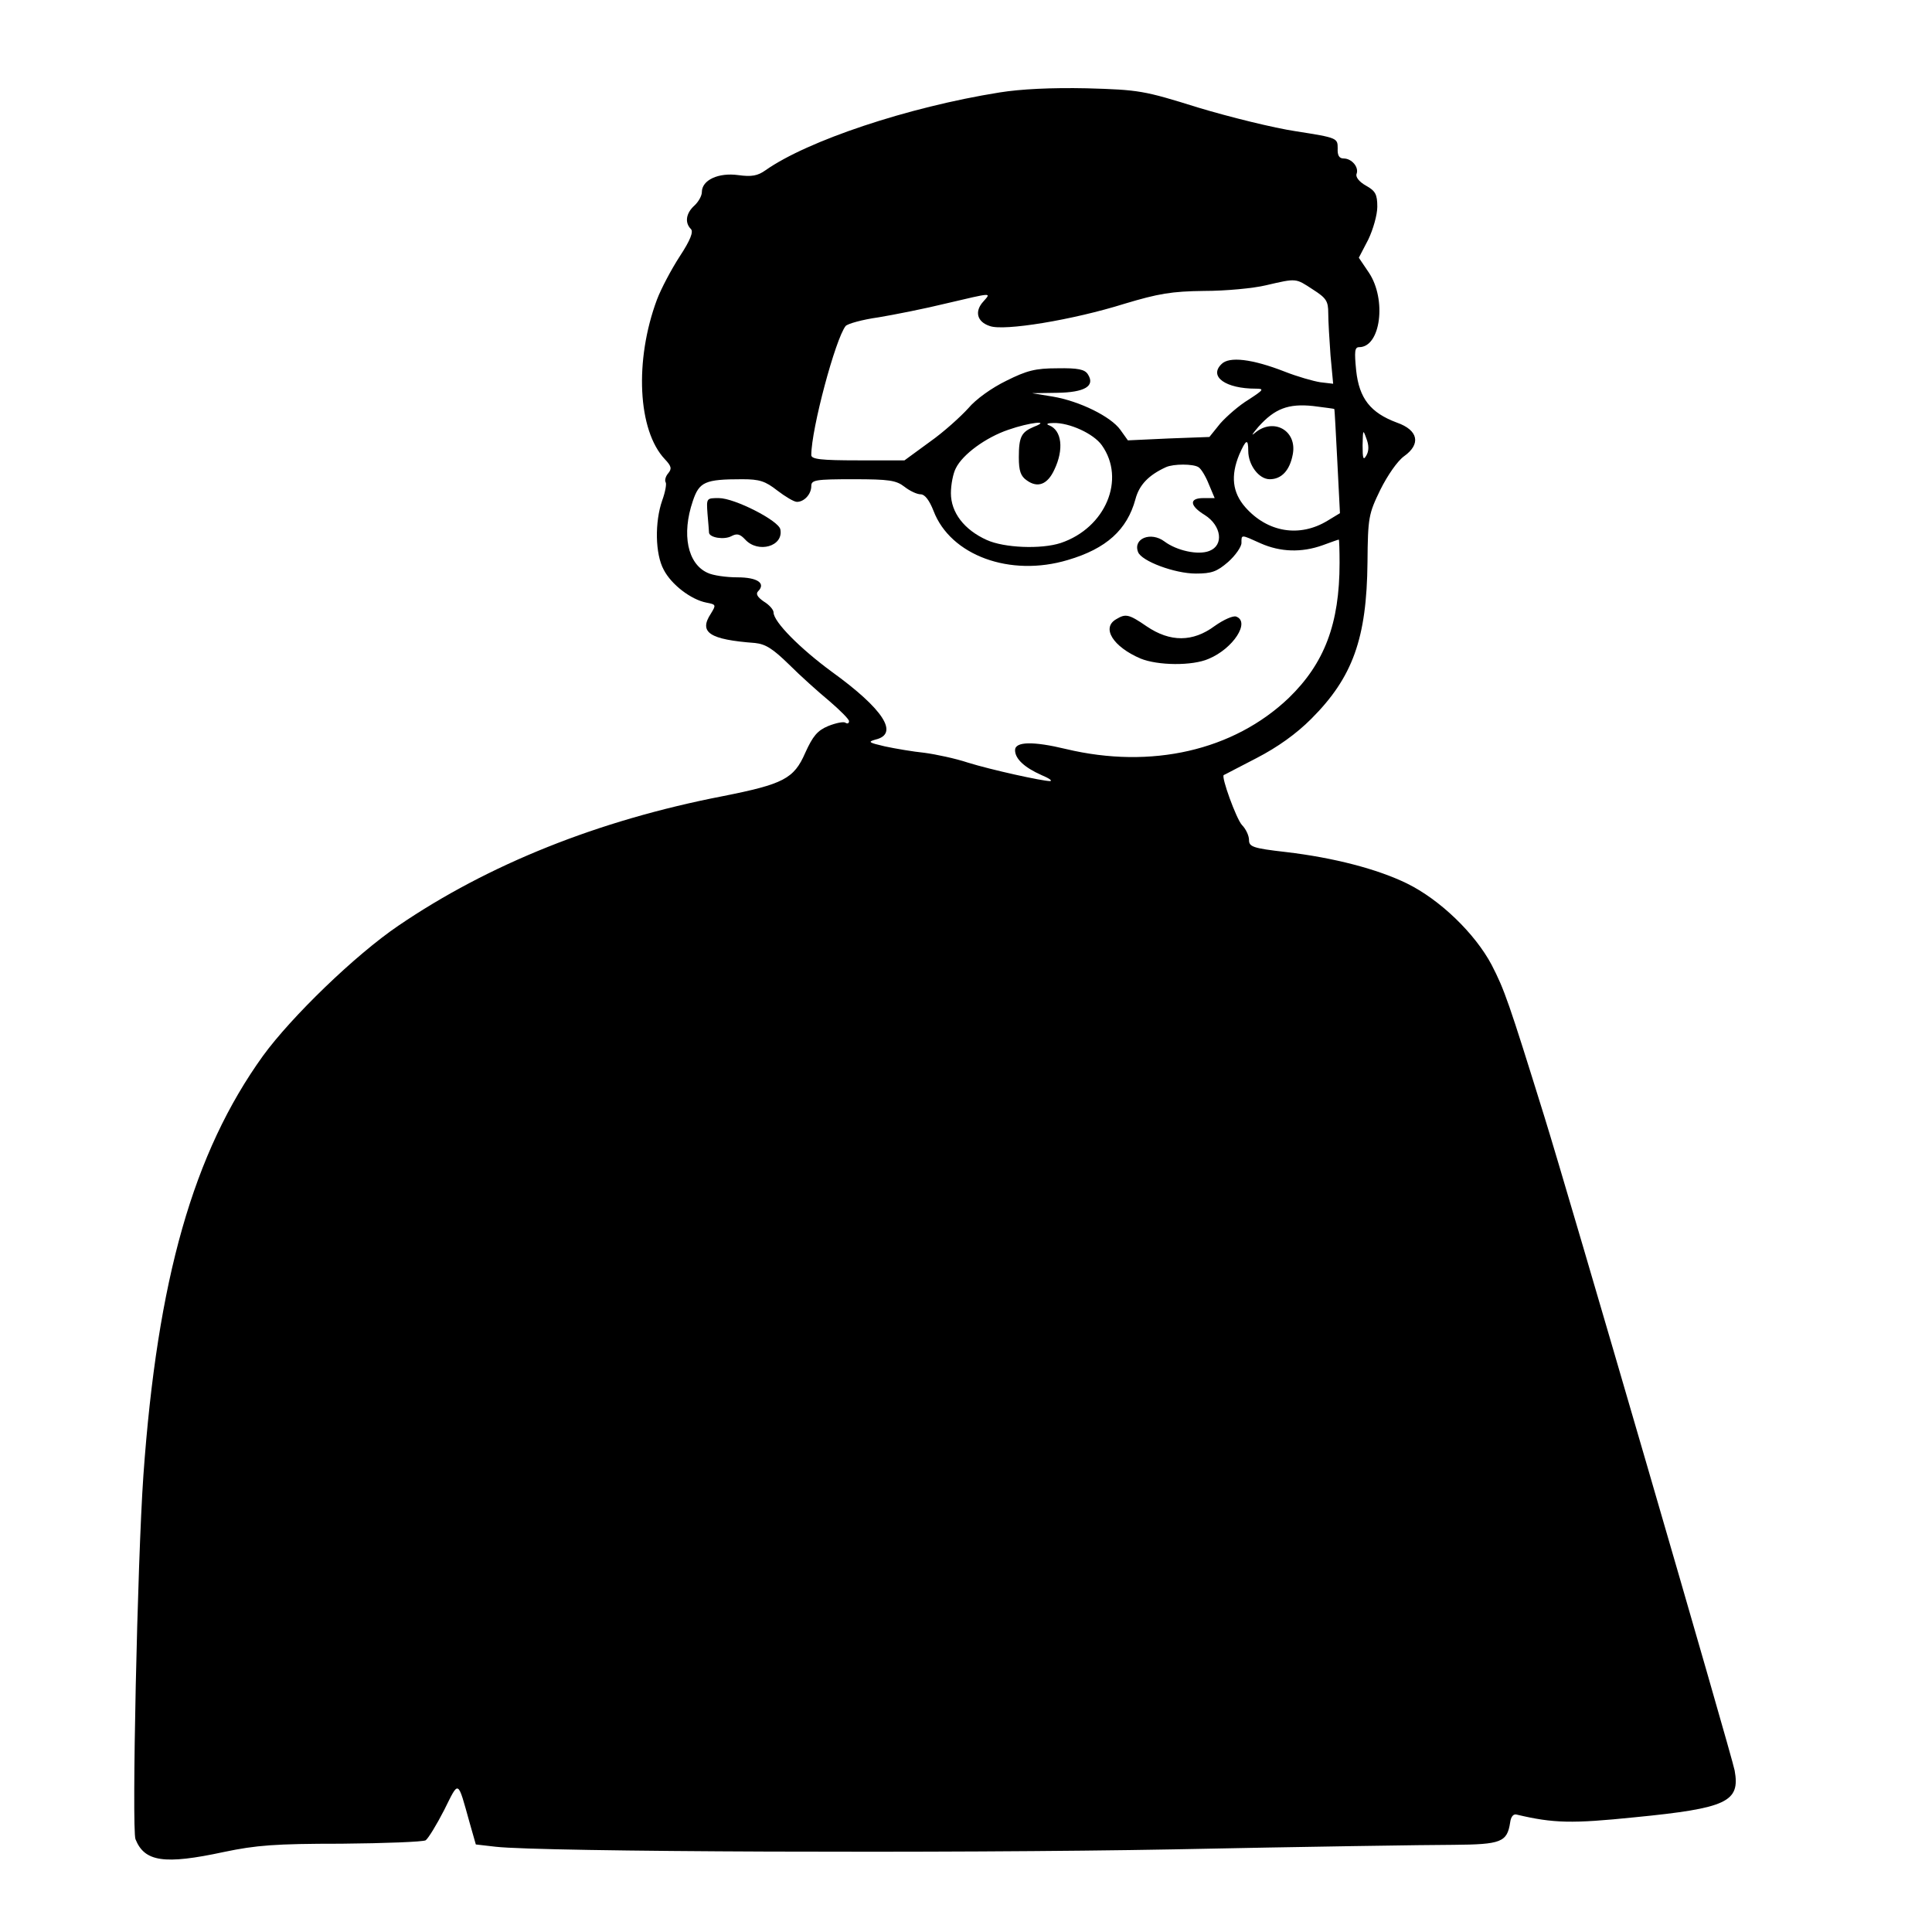 <?xml version="1.0" standalone="no"?>
<!DOCTYPE svg PUBLIC "-//W3C//DTD SVG 20010904//EN"
 "http://www.w3.org/TR/2001/REC-SVG-20010904/DTD/svg10.dtd">
<svg version="1.0" xmlns="http://www.w3.org/2000/svg"
 width="512pt" height="512pt" viewBox="0 0 512 512"
 preserveAspectRatio="xMidYMid meet">

<g transform="translate(0,512) scale(0.1,-0.1)"
fill="#000000" stroke="none">
<path d="M2649 4875 c-244 -39 -509 -128 -620 -206 -21 -15 -37 -18 -73 -13
-52 7 -96 -13 -96 -45 0 -10 -9 -26 -20 -36 -22 -20 -26 -45 -9 -62 7 -7 -1
-29 -30 -73 -22 -34 -49 -85 -60 -114 -60 -161 -51 -347 21 -423 17 -18 19
-25 9 -37 -7 -8 -10 -19 -7 -24 3 -4 -1 -26 -9 -48 -20 -57 -19 -142 4 -184
20 -39 72 -79 113 -87 26 -5 26 -6 12 -29 -33 -50 -4 -69 117 -78 28 -3 47
-15 90 -57 30 -30 78 -73 107 -97 28 -24 52 -48 52 -53 0 -6 -4 -8 -10 -4 -5
3 -25 -1 -45 -9 -29 -12 -41 -27 -61 -71 -30 -69 -58 -83 -219 -115 -330 -64
-621 -181 -859 -343 -115 -78 -284 -242 -359 -345 -185 -257 -280 -592 -317
-1112 -16 -229 -31 -936 -21 -964 24 -60 76 -68 234 -34 86 18 136 22 312 22
116 1 216 5 223 9 7 5 29 41 49 80 40 80 35 83 68 -35 l16 -56 52 -6 c120 -14
1211 -18 1797 -7 344 7 678 12 742 12 126 1 142 7 150 59 2 16 9 24 18 21 97
-23 146 -24 312 -7 245 24 280 41 265 124 -6 35 -445 1543 -504 1732 -95 306
-106 337 -140 403 -44 83 -137 173 -225 216 -78 38 -193 68 -320 83 -88 10
-98 14 -98 32 0 11 -8 29 -19 40 -15 17 -55 127 -48 132 1 0 40 21 87 45 56
29 105 64 145 104 110 110 147 213 149 415 1 119 3 128 34 192 19 38 45 76 63
89 45 32 38 69 -19 89 -70 26 -100 64 -108 138 -5 51 -4 62 8 62 57 0 73 126
26 197 l-27 40 25 48 c13 27 24 66 24 87 0 33 -5 42 -30 56 -18 10 -28 23 -25
31 7 18 -13 41 -34 41 -12 0 -17 8 -16 27 0 27 -1 28 -110 45 -60 9 -177 38
-260 63 -144 45 -156 47 -295 51 -94 2 -175 -2 -231 -11z m830 -522 c36 -23
41 -31 41 -63 0 -20 3 -71 6 -112 l7 -75 -34 4 c-19 3 -61 15 -94 28 -87 34
-148 41 -168 20 -34 -33 11 -65 91 -65 23 0 21 -3 -19 -29 -25 -15 -58 -44
-75 -63 l-29 -36 -108 -4 -108 -5 -20 28 c-25 35 -108 76 -179 88 l-55 9 66 1
c74 1 102 18 82 49 -8 13 -26 17 -81 16 -58 0 -81 -6 -135 -33 -39 -19 -81
-49 -101 -73 -20 -22 -65 -63 -102 -89 l-67 -49 -123 0 c-98 0 -124 3 -124 14
0 69 64 308 91 342 5 6 44 17 87 23 42 7 123 23 180 37 124 29 119 29 98 5
-24 -26 -17 -54 17 -65 37 -14 220 16 357 59 90 27 125 33 211 34 57 0 131 7
164 15 82 19 78 19 124 -11z m57 -317 c1 0 4 -63 8 -138 l7 -138 -33 -20 c-74
-45 -159 -31 -218 36 -34 39 -39 83 -16 139 18 41 24 44 24 10 0 -37 28 -75
57 -75 31 0 53 23 61 66 12 63 -51 98 -100 57 -12 -10 -7 -3 9 16 43 48 79 62
145 55 30 -4 56 -7 56 -8z m-796 -47 c-33 -14 -40 -26 -40 -81 0 -36 5 -50 21
-61 29 -21 55 -11 73 28 26 54 20 105 -14 118 -9 3 -4 6 12 6 42 1 106 -28
128 -59 64 -90 10 -219 -109 -259 -52 -17 -150 -13 -196 8 -60 27 -95 73 -95
124 0 23 6 53 13 66 18 37 80 82 139 102 57 20 115 26 68 8z m881 -76 c-8 -14
-10 -9 -10 27 1 42 1 43 10 18 7 -18 7 -33 0 -45z m-445 -31 c7 -4 19 -24 27
-44 l16 -38 -30 0 c-38 0 -37 -20 4 -45 44 -28 51 -80 12 -95 -30 -12 -87 1
-119 25 -36 27 -84 8 -70 -28 9 -24 97 -57 153 -57 42 0 56 5 86 31 19 17 35
40 35 50 0 23 -2 23 51 -1 52 -23 108 -25 164 -5 22 8 41 15 43 15 1 0 2 -28
2 -62 0 -161 -40 -266 -135 -358 -146 -139 -364 -189 -590 -135 -87 21 -135
20 -135 -3 0 -23 25 -46 70 -66 19 -8 30 -15 23 -16 -21 0 -157 30 -218 49
-33 11 -85 22 -115 26 -30 3 -77 11 -105 17 -43 10 -46 12 -25 18 64 15 21 81
-116 180 -83 61 -154 132 -154 157 0 7 -11 20 -26 29 -16 11 -22 20 -15 27 21
21 -1 37 -55 37 -29 0 -65 5 -79 12 -53 24 -69 102 -39 190 17 51 32 58 131
58 46 0 61 -5 93 -30 21 -16 44 -30 52 -30 19 0 38 20 38 42 0 16 11 18 111
18 96 0 114 -3 136 -20 14 -11 33 -20 43 -20 11 0 23 -16 34 -44 45 -118 203
-176 356 -130 102 30 157 80 179 161 10 38 35 64 81 85 20 9 72 9 86 0z"/>
<path d="M1875 3758 c2 -24 4 -46 4 -50 2 -13 40 -19 59 -9 15 8 23 6 37 -9
34 -37 102 -18 93 27 -4 23 -121 83 -163 83 -33 0 -33 0 -30 -42z"/>
<path d="M2958 3479 c-40 -23 -8 -73 64 -104 46 -19 138 -20 181 -1 65 27 111
98 73 112 -8 3 -33 -8 -57 -25 -58 -43 -118 -43 -180 -1 -48 33 -56 34 -81 19z"/>
</g>
</svg>
